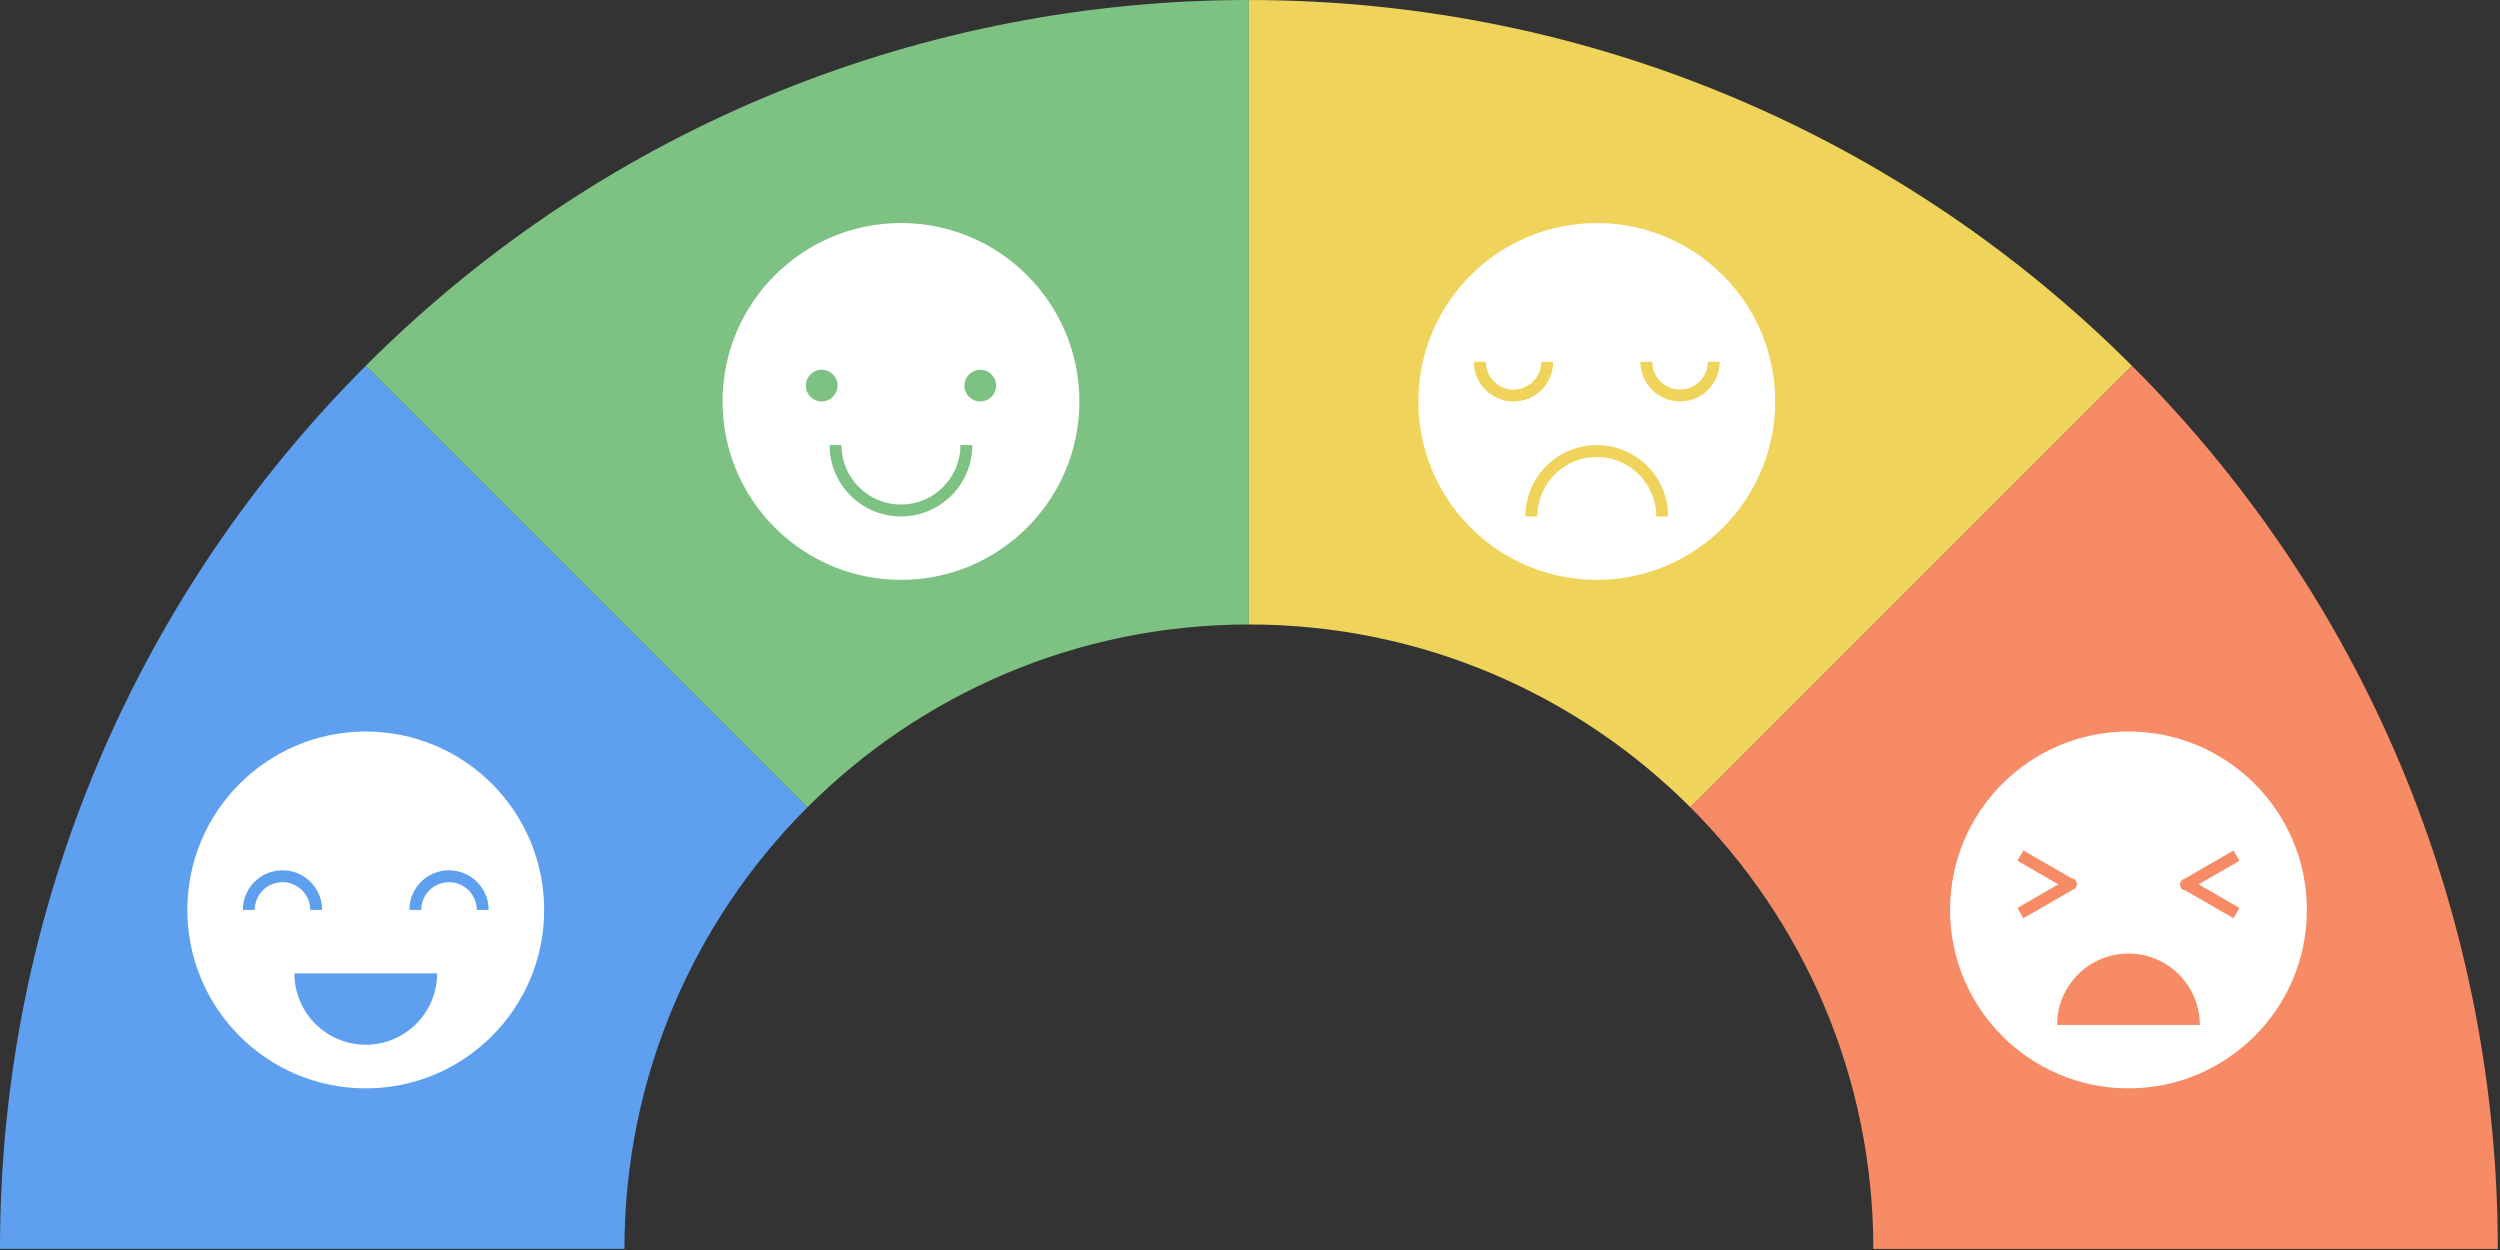 <svg width="264" height="132" viewBox="0 0 264 132" fill="none" xmlns="http://www.w3.org/2000/svg">
<rect x="0" y="0" width="264" height="132" fill="#333333" stroke="none"/>
<path d="M0 131.883C0 95.464 14.762 62.492 38.63 38.626L85.259 85.255C73.324 97.187 65.942 113.673 65.942 131.883H0Z" fill="#5EA0EF"/>
<path d="M38.623 38.627C64.375 12.875 98.128 -0.001 131.88 2.87456e-08L131.88 65.944C113.672 65.945 97.187 73.326 85.254 85.259L38.623 38.627Z" fill="#7DC183"/>
<path d="M131.883 0.003C168.302 0.003 201.274 14.765 225.14 38.632L178.512 85.26C166.579 73.326 150.093 65.944 131.883 65.944L131.883 0.003Z" fill="#EFD35B"/>
<path d="M225.139 38.625C250.891 64.378 263.767 98.131 263.766 131.884H197.824C197.824 113.674 190.442 97.189 178.508 85.256L225.139 38.625Z" fill="#F78B66"/>
<path fill-rule="evenodd" clip-rule="evenodd" d="M38.624 114.93C49.029 114.93 57.464 106.495 57.464 96.09C57.464 85.684 49.029 77.249 38.624 77.249C28.219 77.249 19.784 85.684 19.784 96.09C19.784 106.495 28.219 114.93 38.624 114.93ZM46.161 102.788C46.161 106.95 42.787 110.324 38.625 110.324C34.463 110.324 31.089 106.95 31.089 102.788H46.161ZM43.23 96.224C43.229 96.18 43.228 96.135 43.228 96.09C43.228 93.777 45.103 91.903 47.415 91.903C49.727 91.903 51.602 93.777 51.602 96.089H50.346C50.346 94.471 49.034 93.159 47.416 93.159C45.797 93.159 44.485 94.471 44.485 96.089L43.23 96.089V96.224ZM29.831 91.903C27.518 91.903 25.644 93.777 25.644 96.089H26.9C26.9 94.471 28.212 93.158 29.831 93.158C31.45 93.158 32.762 94.47 32.762 96.089L34.017 96.089C34.017 93.777 32.143 91.903 29.831 91.903Z" fill="white"/>
<path fill-rule="evenodd" clip-rule="evenodd" d="M95.144 61.234C105.549 61.234 113.984 52.799 113.984 42.394C113.984 31.989 105.549 23.553 95.144 23.553C84.739 23.553 76.303 31.989 76.303 42.394C76.303 52.799 84.739 61.234 95.144 61.234ZM87.605 47C87.605 46.977 87.605 46.954 87.606 46.931L87.605 47L88.862 47C88.862 50.468 91.674 53.28 95.142 53.28C98.611 53.28 101.422 50.468 101.422 47L102.678 47C102.678 51.162 99.304 54.536 95.141 54.536C90.979 54.536 87.605 51.162 87.605 47ZM88.445 40.719C88.445 41.644 87.695 42.394 86.77 42.394C85.845 42.394 85.095 41.644 85.095 40.719C85.095 39.795 85.845 39.045 86.77 39.045C87.695 39.045 88.445 39.795 88.445 40.719ZM103.517 42.394C104.442 42.394 105.191 41.644 105.191 40.719C105.191 39.795 104.442 39.045 103.517 39.045C102.592 39.045 101.842 39.795 101.842 40.719C101.842 41.644 102.592 42.394 103.517 42.394Z" fill="white"/>
<path fill-rule="evenodd" clip-rule="evenodd" d="M168.621 61.234C179.027 61.234 187.462 52.799 187.462 42.394C187.462 31.989 179.027 23.553 168.621 23.553C158.216 23.553 149.781 31.989 149.781 42.394C149.781 52.799 158.216 61.234 168.621 61.234ZM168.62 47C172.782 47 176.156 50.374 176.156 54.536H174.901C174.901 51.067 172.089 48.256 168.621 48.256C165.152 48.256 162.341 51.067 162.341 54.536H161.084V54.616C161.084 54.59 161.084 54.563 161.084 54.536C161.084 50.374 164.457 47 168.62 47ZM181.602 38.179C181.602 38.188 181.602 38.198 181.602 38.208C181.602 40.52 179.728 42.394 177.415 42.394C175.103 42.394 173.229 40.52 173.229 38.208H174.484C174.484 39.826 175.796 41.139 177.415 41.139C179.033 41.139 180.345 39.827 180.345 38.208L181.602 38.208L181.602 38.147C181.602 38.158 181.602 38.168 181.602 38.179ZM164.017 38.208L162.76 38.208C162.76 39.826 161.448 41.139 159.829 41.139C158.21 41.139 156.898 39.827 156.898 38.208L155.643 38.208C155.643 40.52 157.518 42.395 159.83 42.395C162.142 42.395 164.017 40.52 164.017 38.208Z" fill="white"/>
<path fill-rule="evenodd" clip-rule="evenodd" d="M224.767 114.93C235.172 114.93 243.607 106.495 243.607 96.09C243.607 85.684 235.172 77.249 224.767 77.249C214.362 77.249 205.927 85.684 205.927 96.09C205.927 106.495 214.362 114.93 224.767 114.93ZM224.766 100.695C228.928 100.695 232.302 104.069 232.302 108.231L217.23 108.231C217.23 104.069 220.604 100.695 224.766 100.695ZM213.042 90.896L213.67 89.808L218.752 92.742C219.072 92.771 219.322 93.04 219.322 93.367C219.322 93.659 219.122 93.905 218.852 93.975L213.67 96.967L213.042 95.879L217.358 93.388L213.042 90.896ZM235.863 96.968L236.491 95.88L232.175 93.388L236.491 90.897L235.863 89.809L230.68 92.801C230.41 92.871 230.21 93.117 230.21 93.409C230.21 93.737 230.462 94.006 230.782 94.035L235.863 96.968Z" fill="white"/>
</svg>
